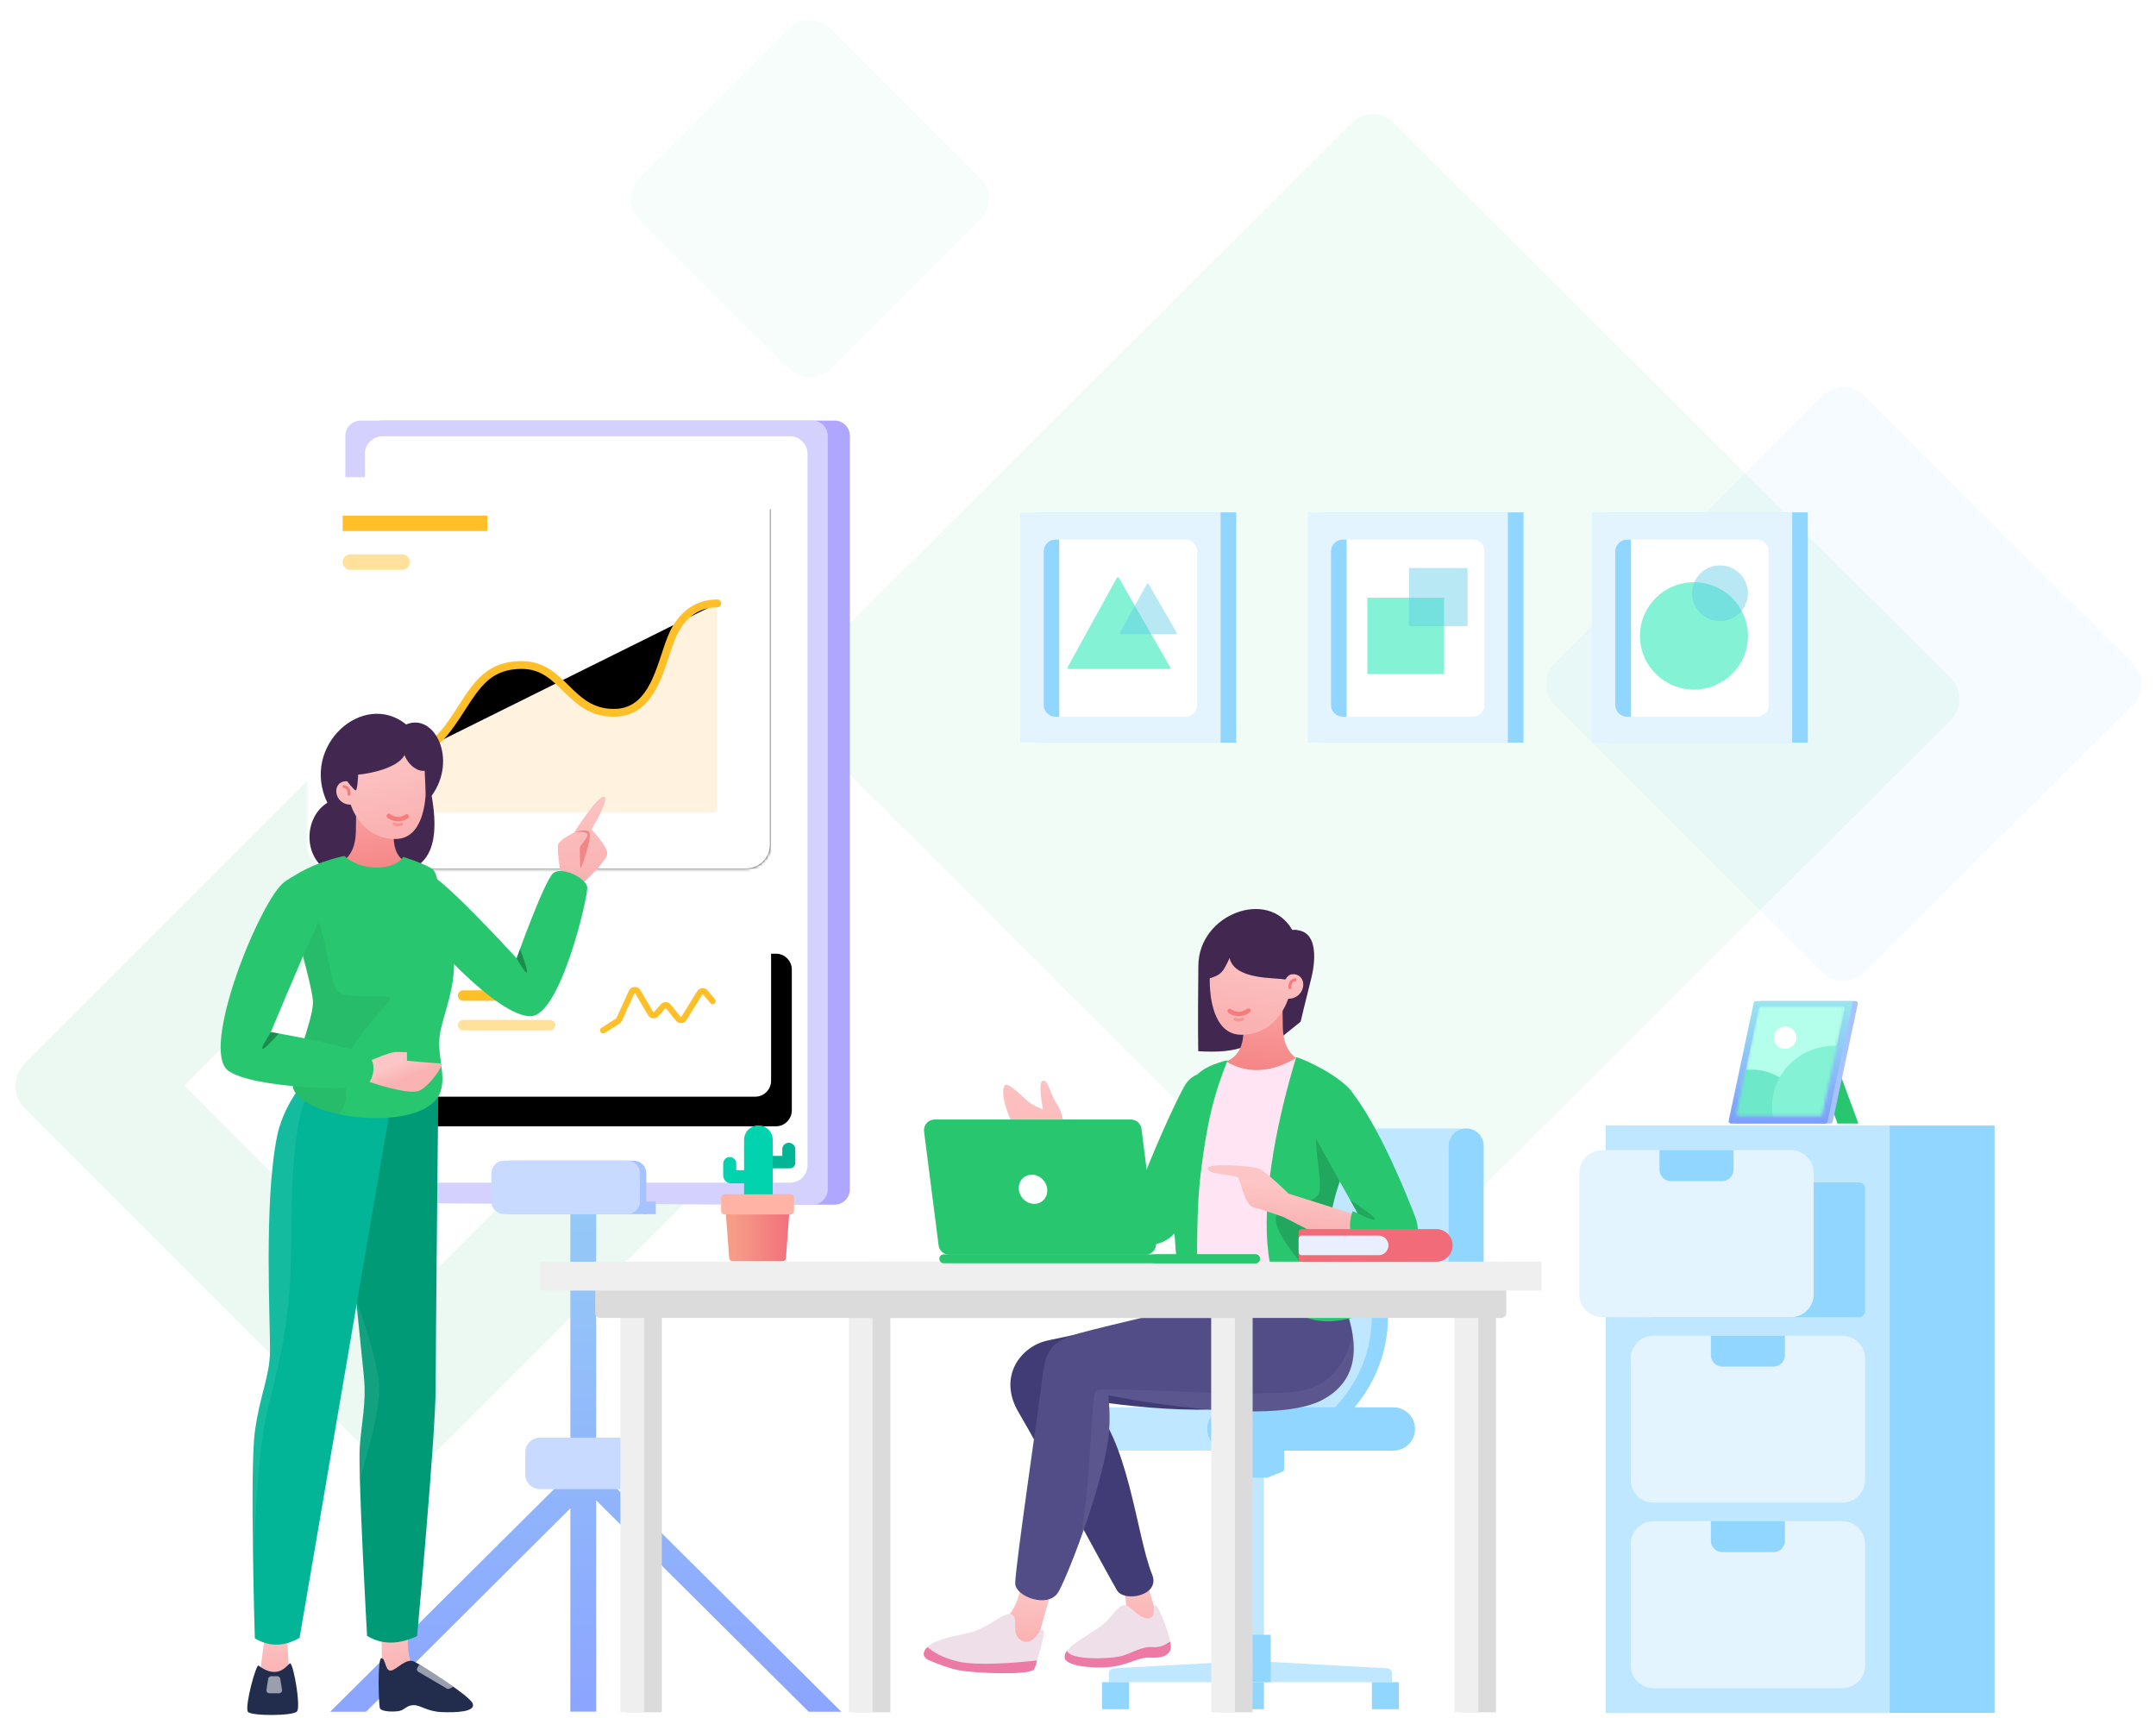 <svg width="728" height="580" viewBox="0 0 728 580" fill="none" xmlns="http://www.w3.org/2000/svg">
<path opacity="0.15" fill-rule="evenodd" clip-rule="evenodd" d="M524.946 223.92L615.438 133.65C619.341 129.756 625.66 129.756 629.563 133.65L720.055 223.92C723.965 227.821 723.973 234.152 720.073 238.062C720.067 238.068 720.061 238.074 720.055 238.08L629.563 328.35C625.66 332.244 619.341 332.244 615.438 328.35L524.946 238.08C521.036 234.179 521.028 227.848 524.929 223.938C524.934 223.932 524.94 223.926 524.946 223.92Z" fill="#BFE7FF"/>
<g opacity="0.038" filter="url(#filter0_f_538_215)">
<path fill-rule="evenodd" clip-rule="evenodd" d="M215.965 59.996L266.385 9.699C270.289 5.806 276.607 5.806 280.51 9.699L330.931 59.996C334.841 63.897 334.849 70.228 330.948 74.138C330.943 74.144 330.937 74.15 330.931 74.156L280.51 124.453C276.607 128.347 270.289 128.347 266.385 124.453L215.965 74.156C212.054 70.255 212.047 63.924 215.947 60.014C215.953 60.008 215.959 60.002 215.965 59.996Z" fill="#28C76F"/>
</g>
<path opacity="0.066" fill-rule="evenodd" clip-rule="evenodd" d="M268.439 228.99L456.478 41.413C460.381 37.519 466.699 37.519 470.602 41.413L658.641 228.99C662.551 232.89 662.559 239.222 658.658 243.132C658.653 243.138 658.647 243.143 658.641 243.149L470.602 430.726C466.699 434.62 460.381 434.62 456.478 430.726L268.439 243.149C264.529 239.249 264.521 232.917 268.422 229.007C268.428 229.001 268.433 228.995 268.439 228.99Z" fill="#28C76F"/>
<path opacity="0.09" d="M128.387 238.987C132.633 234.741 139.509 234.733 143.744 238.968L263.385 358.609C267.621 362.845 267.612 369.72 263.366 373.966L143.431 493.901C139.185 498.147 132.309 498.156 128.074 493.92L8.433 374.28C4.197 370.044 4.206 363.168 8.452 358.922L128.387 238.987ZM135.999 292.728L62.193 366.535L135.818 440.16L209.624 366.353L135.999 292.728Z" fill="#28C76F"/>
<path fill-rule="evenodd" clip-rule="evenodd" d="M201.293 345L201.292 488.767L201.439 488.625L201.405 495.757L284.073 577.951H273.053L201.292 506.567L201.293 577.912H192.588L192.588 509.289L123.608 577.951H111.5L192.588 497.308L192.588 345H201.293Z" fill="url(#paint0_linear_538_215)"/>
<path fill-rule="evenodd" clip-rule="evenodd" d="M212.613 485.4H182.355C179.594 485.4 177.355 487.639 177.355 490.4V497.814C177.355 500.576 179.594 502.814 182.355 502.814H212.613C215.375 502.814 217.613 500.576 217.613 497.814V490.4C217.613 487.639 215.375 485.4 212.613 485.4Z" fill="#C8DAFF"/>
<path fill-rule="evenodd" clip-rule="evenodd" d="M129.25 142H281.801C284.655 142 286.967 144.304 286.967 147.146V401.6C286.967 404.363 284.781 406.618 282.038 406.741L281.781 406.747L129.23 406.156C126.385 406.145 124.084 403.844 124.084 401.009V147.146C124.084 144.304 126.397 142 129.25 142Z" fill="#AFA7FF"/>
<path fill-rule="evenodd" clip-rule="evenodd" d="M121.778 142H274.33C277.183 142 279.496 144.304 279.496 147.146V401.6C279.496 404.363 277.31 406.618 274.566 406.741L274.31 406.747L121.758 406.156C118.913 406.145 116.612 403.844 116.612 401.009V147.146C116.612 144.304 118.925 142 121.778 142Z" fill="#D5D1FF"/>
<path fill-rule="evenodd" clip-rule="evenodd" d="M129.142 147.316H266.756C270.02 147.316 272.666 149.952 272.666 153.204V393.436C272.666 396.687 270.02 399.323 266.756 399.323H129.142C125.877 399.323 123.231 396.687 123.231 393.436V153.204C123.231 149.952 125.877 147.316 129.142 147.316Z" fill="white"/>
<path fill-rule="evenodd" clip-rule="evenodd" d="M172.331 391.88H213.959C216.317 391.88 218.229 393.784 218.229 396.133V409.956H172.331C169.973 409.956 168.062 408.052 168.062 405.703V396.133C168.062 393.784 169.973 391.88 172.331 391.88Z" fill="#A7C3FF"/>
<path fill-rule="evenodd" clip-rule="evenodd" d="M217.161 405.703H221.431V409.956H217.161V405.703Z" fill="#A7C3FF"/>
<path fill-rule="evenodd" clip-rule="evenodd" d="M170.196 391.88H211.824C214.182 391.88 216.094 393.784 216.094 396.133V405.703C216.094 408.052 214.182 409.956 211.824 409.956H170.196C167.838 409.956 165.927 408.052 165.927 405.703V396.133C165.927 393.784 167.838 391.88 170.196 391.88Z" fill="#C8DAFF"/>
<path d="M417.425 173H349.771V250.75H417.425V173Z" fill="#91D6FF"/>
<path d="M412.153 173H344.5V250.75H412.153V173Z" fill="#E3F4FF"/>
<path fill-rule="evenodd" clip-rule="evenodd" d="M356.407 182.173H400.246C402.455 182.173 404.246 183.964 404.246 186.173V238.014C404.246 240.224 402.455 242.014 400.246 242.014H356.407C354.198 242.014 352.407 240.224 352.407 238.014V186.173C352.407 183.964 354.198 182.173 356.407 182.173Z" fill="white"/>
<path fill-rule="evenodd" clip-rule="evenodd" d="M356.407 182.173H357.679V242.014H356.407C354.198 242.014 352.407 240.224 352.407 238.014V186.173C352.407 183.964 354.198 182.173 356.407 182.173Z" fill="#91D6FF"/>
<path fill-rule="evenodd" clip-rule="evenodd" d="M395.113 225.275L377.805 195.118C377.694 194.924 377.448 194.858 377.254 194.969C377.19 195.005 377.138 195.059 377.102 195.124L360.501 225.281C360.394 225.476 360.465 225.722 360.66 225.829C360.72 225.862 360.786 225.879 360.854 225.879H394.763C394.986 225.879 395.166 225.699 395.166 225.476C395.166 225.405 395.148 225.336 395.113 225.275Z" fill="#83F2D5"/>
<path opacity="0.447" fill-rule="evenodd" clip-rule="evenodd" d="M397.29 213.53L387.905 197.28C387.794 197.087 387.547 197.021 387.354 197.132C387.291 197.169 387.239 197.222 387.203 197.286L378.202 213.536C378.094 213.731 378.164 213.976 378.359 214.084C378.419 214.117 378.486 214.135 378.555 214.135H396.941C397.163 214.135 397.344 213.954 397.344 213.731C397.344 213.661 397.325 213.591 397.29 213.53Z" fill="#63CBE8"/>
<path d="M514.425 173H446.771V250.75H514.425V173Z" fill="#91D6FF"/>
<path d="M509.153 173H441.5V250.75H509.153V173Z" fill="#E3F4FF"/>
<path fill-rule="evenodd" clip-rule="evenodd" d="M453.407 182.173H497.246C499.455 182.173 501.246 183.964 501.246 186.173V238.014C501.246 240.224 499.455 242.014 497.246 242.014H453.407C451.198 242.014 449.407 240.224 449.407 238.014V186.173C449.407 183.964 451.198 182.173 453.407 182.173Z" fill="white"/>
<path d="M487.627 201.829H461.708V227.6H487.627V201.829Z" fill="#83F2D5"/>
<path opacity="0.447" d="M495.534 191.782H475.766V211.438H495.534V191.782Z" fill="#63CBE8"/>
<path fill-rule="evenodd" clip-rule="evenodd" d="M453.407 182.173H454.679V242.014H453.407C451.198 242.014 449.407 240.224 449.407 238.014V186.173C449.407 183.964 451.198 182.173 453.407 182.173Z" fill="#91D6FF"/>
<path d="M610.425 173H542.771V250.75H610.425V173Z" fill="#91D6FF"/>
<path d="M605.153 173H537.5V250.75H605.153V173Z" fill="#E3F4FF"/>
<path fill-rule="evenodd" clip-rule="evenodd" d="M549.407 182.173H593.246C595.455 182.173 597.246 183.964 597.246 186.173V238.014C597.246 240.224 595.455 242.014 593.246 242.014H549.407C547.198 242.014 545.407 240.224 545.407 238.014V186.173C545.407 183.964 547.198 182.173 549.407 182.173Z" fill="white"/>
<path d="M571.985 232.841C582.054 232.841 590.216 224.725 590.216 214.714C590.216 204.703 582.054 196.587 571.985 196.587C561.916 196.587 553.754 204.703 553.754 214.714C553.754 224.725 561.916 232.841 571.985 232.841Z" fill="#83F2D5"/>
<path opacity="0.447" d="M580.772 209.692C585.989 209.692 590.217 205.487 590.217 200.3C590.217 195.114 585.989 190.909 580.772 190.909C575.556 190.909 571.327 195.114 571.327 200.3C571.327 205.487 575.556 209.692 580.772 209.692Z" fill="#63CBE8"/>
<path fill-rule="evenodd" clip-rule="evenodd" d="M549.407 182.173H550.679V242.014H549.407C547.198 242.014 545.407 240.224 545.407 238.014V186.173C545.407 183.964 547.198 182.173 549.407 182.173Z" fill="#91D6FF"/>
<g filter="url(#filter1_dd_538_215)">
<path d="M108.889 312H254.981C257.957 312 260.369 314.413 260.369 317.389V364.9C260.369 367.876 257.957 370.289 254.981 370.289H108.889C105.913 370.289 103.5 367.876 103.5 364.9V317.389C103.5 314.413 105.913 312 108.889 312Z" fill="black"/>
</g>
<path d="M108.889 312H254.981C257.957 312 260.369 314.413 260.369 317.389V364.9C260.369 367.876 257.957 370.289 254.981 370.289H108.889C105.913 370.289 103.5 367.876 103.5 364.9V317.389C103.5 314.413 105.913 312 108.889 312Z" fill="white"/>
<path opacity="0.465" d="M156.381 344.383H185.749C186.725 344.383 187.516 345.174 187.516 346.149C187.516 347.125 186.725 347.915 185.749 347.915H156.381C155.405 347.915 154.614 347.125 154.614 346.149C154.614 345.174 155.405 344.383 156.381 344.383Z" fill="#FFBF29"/>
<path d="M156.381 334.373H173.999C174.974 334.373 175.765 335.164 175.765 336.139C175.765 337.115 174.974 337.906 173.999 337.906H156.381C155.405 337.906 154.614 337.115 154.614 336.139C154.614 335.164 155.405 334.373 156.381 334.373Z" fill="#FFBF29"/>
<path d="M212.343 334.534C212.847 333.425 214.154 332.935 215.261 333.441C215.627 333.608 215.94 333.872 216.166 334.203L216.247 334.331L220.567 341.694C220.609 341.764 220.699 341.788 220.769 341.746L220.787 341.733L220.804 341.717L223.103 339.112C223.909 338.199 225.302 338.113 226.213 338.921C226.273 338.974 226.33 339.031 226.384 339.09L226.462 339.181L229.834 343.33C229.885 343.393 229.977 343.403 230.04 343.352L230.058 343.335L230.072 343.315L235.398 334.69C236.038 333.654 237.396 333.333 238.431 333.975C238.591 334.074 238.738 334.194 238.867 334.33L238.961 334.436L241.442 337.408C241.807 337.844 241.749 338.494 241.313 338.859C240.902 339.204 240.301 339.171 239.928 338.799L239.865 338.73L237.384 335.758C237.374 335.746 237.362 335.735 237.349 335.727C237.291 335.691 237.219 335.7 237.172 335.744L237.147 335.775L231.821 344.399C231.692 344.608 231.529 344.794 231.339 344.949C230.428 345.693 229.102 345.586 228.321 344.726L228.239 344.632L224.867 340.482C224.862 340.476 224.857 340.47 224.851 340.465C224.8 340.42 224.727 340.416 224.673 340.452L224.643 340.478L222.344 343.082C222.191 343.256 222.011 343.405 221.811 343.523C220.797 344.12 219.501 343.812 218.859 342.842L218.795 342.739L214.474 335.375C214.459 335.349 214.436 335.328 214.408 335.316C214.347 335.288 214.276 335.306 214.235 335.355L214.214 335.389L210.004 344.646C209.847 344.991 209.605 345.289 209.301 345.513L209.184 345.593L204.192 348.782C203.714 349.088 203.078 348.947 202.773 348.467C202.484 348.014 202.594 347.42 203.01 347.098L203.087 347.044L208.078 343.855C208.094 343.845 208.108 343.832 208.119 343.816L208.133 343.792L212.343 334.534Z" fill="#FFBF29"/>
<path d="M132.582 353.803C139.234 353.803 144.627 348.399 144.627 341.733C144.627 335.067 139.234 329.663 132.582 329.663C125.93 329.663 120.538 335.067 120.538 341.733C120.538 348.399 125.93 353.803 132.582 353.803Z" fill="#FFBF29"/>
<mask id="mask0_538_215" style="mask-type:alpha" maskUnits="userSpaceOnUse" x="103" y="161" width="157" height="133">
<path d="M111.5 161H251.977C256.395 161 259.977 164.582 259.977 169V285.215C259.977 289.633 256.395 293.215 251.977 293.215H111.5C107.082 293.215 103.5 289.633 103.5 285.215V169C103.5 164.582 107.082 161 111.5 161Z" fill="white"/>
</mask>
<g mask="url(#mask0_538_215)">
<g filter="url(#filter2_dd_538_215)">
<path d="M111.5 161H251.977C256.395 161 259.977 164.582 259.977 169V285.215C259.977 289.633 256.395 293.215 251.977 293.215H111.5C107.082 293.215 103.5 289.633 103.5 285.215V169C103.5 164.582 107.082 161 111.5 161Z" fill="black"/>
</g>
<path d="M111.5 161H251.977C256.395 161 259.977 164.582 259.977 169V285.215C259.977 289.633 256.395 293.215 251.977 293.215H111.5C107.082 293.215 103.5 289.633 103.5 285.215V169C103.5 164.582 107.082 161 111.5 161Z" fill="white"/>
<path opacity="0.415" fill-rule="evenodd" clip-rule="evenodd" d="M124.434 261.043C136.807 257.505 145.722 252.125 151.178 244.904C159.362 234.073 162.121 223.574 176.197 223.574C190.273 223.574 192.077 239.654 207.293 239.654C222.509 239.654 223.341 219.147 228.399 211.005C231.77 205.576 236.365 202.862 242.184 202.862V272.617C242.184 273.589 241.396 274.377 240.424 274.377H126.194C125.222 274.377 124.434 273.589 124.434 272.617V261.043Z" fill="#FFE3B5"/>
<g filter="url(#filter3_f_538_215)">
<path d="M124.434 262.167C136.807 258.614 145.722 253.211 151.178 245.959C159.362 235.08 162.121 224.535 176.197 224.535C190.273 224.535 192.077 240.685 207.293 240.685C222.509 240.685 223.341 220.09 228.399 211.912C231.77 206.46 236.365 203.734 242.184 203.734" fill="black"/>
</g>
<path d="M124.434 262.167C136.807 258.614 145.722 253.211 151.178 245.959C159.362 235.08 162.121 224.535 176.197 224.535C190.273 224.535 192.077 240.685 207.293 240.685C222.509 240.685 223.341 220.09 228.399 211.912C231.77 206.46 236.365 203.734 242.184 203.734" stroke="#FFBF29" stroke-width="2.64" stroke-linecap="round"/>
<path d="M164.555 174.082H115.711V179.315H164.555V174.082Z" fill="#FFBF29"/>
<path opacity="0.465" d="M118.327 187.164H135.772C137.217 187.164 138.389 188.335 138.389 189.78C138.389 191.225 137.217 192.397 135.772 192.397H118.327C116.882 192.397 115.711 191.225 115.711 189.78C115.711 188.335 116.882 187.164 118.327 187.164Z" fill="#FFBF29"/>
<path fill-rule="evenodd" clip-rule="evenodd" d="M229.536 180.187C231.222 180.187 232.589 178.82 232.589 177.134C232.589 175.449 231.222 174.082 229.536 174.082C227.85 174.082 226.483 175.449 226.483 177.134C226.483 178.82 227.85 180.187 229.536 180.187Z" fill="white"/>
<path fill-rule="evenodd" clip-rule="evenodd" d="M238.258 180.187C239.944 180.187 241.311 178.82 241.311 177.134C241.311 175.449 239.944 174.082 238.258 174.082C236.572 174.082 235.205 175.449 235.205 177.134C235.205 178.82 236.572 180.187 238.258 180.187Z" fill="white"/>
<path fill-rule="evenodd" clip-rule="evenodd" d="M246.981 180.187C248.667 180.187 250.033 178.82 250.033 177.134C250.033 175.449 248.667 174.082 246.981 174.082C245.295 174.082 243.928 175.449 243.928 177.134C243.928 178.82 245.295 180.187 246.981 180.187Z" fill="white"/>
</g>
<path fill-rule="evenodd" clip-rule="evenodd" d="M468.48 563.307L428.454 561.108H416.18L375.993 563.307C375.102 563.356 374.404 564.092 374.404 564.985V567.965H470.067V564.984C470.067 564.092 469.37 563.356 468.48 563.307Z" fill="#BFE7FF"/>
<path fill-rule="evenodd" clip-rule="evenodd" d="M426.792 492.996H417.681V561.565H426.792V492.996Z" fill="#BFE7FF"/>
<path d="M415.403 551.966H429.069V567.965H415.403V551.966Z" fill="#91D6FF"/>
<path fill-rule="evenodd" clip-rule="evenodd" d="M432.785 487.968H411.688C411.224 487.968 410.848 488.344 410.848 488.808V496.085C410.848 496.428 411.057 496.737 411.375 496.865L416.392 498.878C416.491 498.918 416.597 498.939 416.705 498.939H427.768C427.876 498.939 427.982 498.918 428.081 498.878L433.098 496.865C433.416 496.737 433.625 496.428 433.625 496.085V488.808C433.625 488.344 433.249 487.968 432.785 487.968Z" fill="#91D6FF"/>
<path d="M463.235 567.965H472.346V577.107H463.235V567.965Z" fill="#91D6FF"/>
<path d="M372.127 567.965H381.237V577.107H372.127V567.965Z" fill="#91D6FF"/>
<path d="M417.681 567.965H426.792V577.107H417.681V567.965Z" fill="#91D6FF"/>
<path fill-rule="evenodd" clip-rule="evenodd" d="M425.855 475.168H368.508C364.468 475.168 361.194 478.443 361.194 482.482C361.194 486.521 364.468 489.796 368.508 489.796H425.855C429.894 489.796 433.169 486.521 433.169 482.482C433.169 478.443 429.894 475.168 425.855 475.168Z" fill="#BFE7FF"/>
<path fill-rule="evenodd" clip-rule="evenodd" d="M468.701 407.514H455.946C455.946 419.704 455.946 431.894 455.946 444.084C455.946 456.274 449.113 468.464 435.447 480.654H452.302C463.235 470.273 468.701 458.083 468.701 444.084C468.701 431.894 468.701 419.704 468.701 407.514Z" fill="#91D6FF"/>
<path fill-rule="evenodd" clip-rule="evenodd" d="M463.234 407.514H450.479C450.479 419.704 450.479 431.894 450.479 444.084C450.479 456.274 443.646 468.464 429.98 480.654H445.013C457.161 470.558 463.234 458.368 463.234 444.084C463.234 431.894 463.234 419.704 463.234 407.514Z" fill="#BFE7FF"/>
<path fill-rule="evenodd" clip-rule="evenodd" d="M492.189 381H426.505C421.866 381 418.105 384.761 418.105 389.4V426.415C418.105 431.054 421.866 434.815 426.505 434.815H492.189C496.828 434.815 500.589 431.054 500.589 426.415V389.4C500.589 384.761 496.828 381 492.189 381Z" fill="#BFE7FF"/>
<path fill-rule="evenodd" clip-rule="evenodd" d="M495.076 381C491.814 381 489.169 383.645 489.169 386.907V428.909C489.169 432.171 491.814 434.815 495.076 434.815C498.338 434.815 500.982 432.171 500.982 428.909V386.907C500.982 383.645 498.338 381 495.076 381Z" fill="#91D6FF"/>
<path fill-rule="evenodd" clip-rule="evenodd" d="M470.497 475.168H414.973C410.933 475.168 407.659 478.443 407.659 482.482C407.659 486.521 410.933 489.796 414.973 489.796H470.497C474.537 489.796 477.812 486.521 477.812 482.482C477.812 478.443 474.537 475.168 470.497 475.168Z" fill="#91D6FF"/>
<path fill-rule="evenodd" clip-rule="evenodd" d="M377.61 532.415C377.61 532.415 382.856 543.01 378.555 546.349C374.248 549.688 362.872 555.946 362.872 555.946L393.012 554.052L386.312 530.944L377.61 532.415Z" fill="url(#paint1_linear_538_215)"/>
<path fill-rule="evenodd" clip-rule="evenodd" d="M390.026 542.002C389.077 542.455 390.637 546.712 387.3 546.412C383.964 546.114 381.869 541.714 379.409 542C376.948 542.285 375.386 546.716 370.701 549.802C366.018 552.89 359.073 556.571 359.538 559.675C360.003 562.778 370.932 563.609 376.469 562.582C382.006 561.555 384.59 559.33 388.182 559.507C391.774 559.684 394.032 559.245 395.158 556.938C396.283 554.631 391.12 541.479 390.026 542.002Z" fill="#EEDFE8"/>
<path fill-rule="evenodd" clip-rule="evenodd" d="M389.759 556.167L389.452 556.15C385 555.774 381.946 558.574 377.709 559.363C373.471 560.153 362.296 560.426 360.511 557.776C360.426 557.65 360.348 557.521 360.275 557.391C359.675 558.129 359.393 558.917 359.538 559.836C360.003 562.789 370.933 563.58 376.47 562.603C382.007 561.626 384.592 559.508 388.184 559.676L388.823 559.7C392.046 559.788 394.102 559.294 395.161 557.232C395.418 556.729 395.36 555.649 395.102 554.283C393.599 555.311 391.703 556.226 389.759 556.167Z" fill="#EC7AA5"/>
<path fill-rule="evenodd" clip-rule="evenodd" d="M423.012 439.031C413.888 439.439 363.102 450.671 353.876 452.58C344.649 454.488 336.848 464.814 343.884 476.771C351.786 490.194 372.176 528.313 377.127 536.906C379.577 541.16 391.938 538.775 389.034 531.636C383.622 518.328 381.108 484.898 367.308 472.709C367.308 472.709 413.718 480.786 433.765 471.534C448.334 464.808 445.038 438.046 423.012 439.031Z" fill="#413C75"/>
<path fill-rule="evenodd" clip-rule="evenodd" d="M359.359 382.074C359.359 382.074 359.463 376.649 356.865 372.769C354.268 368.889 354.165 364.768 352.2 364.903C350.234 365.038 352.18 374.617 352.18 374.617C352.18 374.617 349.687 373.665 347.895 372.459C346.104 371.254 340.671 365.313 339.401 366.366C337.249 368.16 340.716 378.278 342.604 380.301C344.499 382.325 353.848 387.979 353.848 387.979L381.383 415.719L385.5 400.993L359.359 382.074Z" fill="url(#paint2_linear_538_215)"/>
<path fill-rule="evenodd" clip-rule="evenodd" d="M414.434 379.625C410.189 389.47 402.417 407.555 399.213 412.951C395.198 419.708 388.866 422.685 381.453 417.671C380.419 416.972 378.417 415.399 375.448 412.953C376.107 406.531 378.506 401.164 382.642 396.848C384.515 398.397 385.451 399.172 385.451 399.172C385.451 399.172 393.417 378.752 399.825 366.923C405.374 356.689 420.895 364.658 414.434 379.625Z" fill="#28C76F"/>
<path fill-rule="evenodd" clip-rule="evenodd" d="M385.368 399.182C383.942 404.02 383.062 406.298 382.729 406.018C382.395 405.738 382.522 402.827 383.111 397.285L385.368 399.182Z" fill="black" fill-opacity="0.16"/>
<path fill-rule="evenodd" clip-rule="evenodd" d="M432.778 341.411V350.122L439.175 344.972C439.175 344.972 441.142 336.626 442.741 330.427C443.744 326.539 446.187 313.383 436.351 314C428.293 299.796 404.827 308.587 404.64 325.94C404.416 346.811 404.599 354.937 404.599 354.937C417.869 355.698 425.337 353.78 432.778 341.411Z" fill="#422851"/>
<path fill-rule="evenodd" clip-rule="evenodd" d="M439.313 357.997C439.313 357.997 433.363 356.6 433.156 346.849C432.95 337.098 433.095 333.77 433.095 333.77L419.987 333.533C419.987 333.533 419.844 344.4 419.842 348.331C419.836 357.888 412.808 358.672 412.808 358.672C412.808 358.672 414.009 366.557 425.887 367.225C435.16 367.747 439.313 357.997 439.313 357.997Z" fill="url(#paint3_linear_538_215)"/>
<path fill-rule="evenodd" clip-rule="evenodd" d="M436.15 328.901C441.998 328.675 441.044 337.235 434.97 337.224C434.97 337.224 431.442 349.384 419.192 349.384C409.244 349.384 408.597 335.211 408.507 332.384C408.41 329.369 408.398 319.465 408.398 319.465L436.378 319.452L436.15 328.901Z" fill="url(#paint4_linear_538_215)"/>
<path fill-rule="evenodd" clip-rule="evenodd" d="M436.603 328.845C434.18 329.245 434.474 330.849 433.815 330.709C430.469 329.997 416.925 330.936 415.181 323.488C413.011 328.141 412.48 329.285 407.702 330.534V316.899L437.924 314C437.924 314 437.455 328.704 436.603 328.845Z" fill="#422851"/>
<path d="M421.554 341.215C421.554 341.215 418.636 343.685 415.257 341.372" stroke="#F77B7B" stroke-width="1.5" stroke-linecap="round"/>
<path d="M419.628 344.075C418.72 344.494 417.846 344.525 417.066 344.107" stroke="#F49494" stroke-linecap="round"/>
<path d="M435.554 333.505C435.494 332.132 435.913 331.041 437.313 330.822" stroke="#F77B7B" stroke-linecap="round"/>
<path fill-rule="evenodd" clip-rule="evenodd" d="M437.984 356.999C430.516 361.573 421.882 363.25 413.845 358.283C400.73 384.144 397.461 415.001 400.616 449.105C419.741 456.677 435.815 455.188 449.5 446.534L437.984 356.999Z" fill="#FFE4F4"/>
<path fill-rule="evenodd" clip-rule="evenodd" d="M344.916 532.84C344.916 532.84 345.074 545.31 334.798 549.973C324.529 554.635 317.212 554.354 318.144 557.959C319.075 561.563 345.805 561.417 348.301 558.598C350.429 556.201 355.055 533.871 356.329 535.579L344.916 532.84Z" fill="url(#paint5_linear_538_215)"/>
<path fill-rule="evenodd" clip-rule="evenodd" d="M352.379 550.451C350.804 549.317 349.48 555.852 345.203 554.035C340.925 552.218 344.298 546.212 341.606 545.104C338.914 543.997 333.716 549.952 326.812 551.4C319.908 552.846 314.303 554.113 312.71 556.8C311.338 559.11 312.71 559.848 312.71 559.848C312.71 559.848 319.356 563.167 323.486 563.898C329.486 564.959 346.825 565.666 348.725 563.731C349.892 562.544 353.167 551.018 352.379 550.451Z" fill="#EEDFE8"/>
<path fill-rule="evenodd" clip-rule="evenodd" d="M312.335 557.073C311.033 559.195 313.087 560.299 313.333 560.422L314.324 560.844C316.204 561.625 320.446 563.302 323.581 563.901C329.329 565 347.128 565.651 349.043 563.761C349.379 563.43 349.795 562.217 350.197 560.641L348.976 560.774C343.098 561.396 329.977 562.523 323.502 560.998C317.754 559.644 314.608 557.416 313.173 556.116C312.824 556.415 312.542 556.733 312.335 557.073Z" fill="#EC7AA5"/>
<path fill-rule="evenodd" clip-rule="evenodd" d="M451.602 435.176C460.446 453.853 458.654 466.398 446.225 472.811C428.196 482.114 374.224 471.111 374.224 471.111C374.224 471.111 375.189 478.876 374.224 485.801C371.706 503.888 359.726 534.022 357.192 537.809C353.687 543.045 343.01 539.096 342.808 534.736C342.607 530.376 350.857 474.692 352.112 464.074C353.36 453.455 357.3 451.912 368.809 449.01C371.453 448.343 402.72 440.572 405.584 440.799C421.992 442.096 437.331 440.222 451.602 435.176Z" fill="#524D87"/>
<path fill-rule="evenodd" clip-rule="evenodd" d="M437.06 469.919C419.211 471.919 371.956 467.797 370.058 469.67C368.246 471.459 368.549 502.574 364.484 520.584L365.102 518.883C368.925 508.266 372.894 495.353 374.224 485.801C375.189 478.875 374.224 471.111 374.224 471.111L376.401 471.532C386.66 473.459 430.36 480.998 446.225 472.811C454.822 468.375 458.33 461.005 456.749 450.702C454.027 462.348 447.464 468.754 437.06 469.919Z" fill="white" fill-opacity="0.056"/>
<path fill-rule="evenodd" clip-rule="evenodd" d="M437.658 357.02C425.289 397.537 417.872 454.978 456.5 444.985C435.981 407.205 463.876 390.201 457.553 370.675C455.391 363.999 437.819 356.496 437.658 357.02Z" fill="#28C76F"/>
<path fill-rule="evenodd" clip-rule="evenodd" d="M451.608 373.845C437.629 375.955 449.153 400.362 444.538 404.039C439.924 407.716 431.892 408.113 431.026 410.359C429.286 414.874 437.7 426.271 456.268 444.55L456.501 444.986C438.626 412.075 457.489 394.93 458.47 378.151C456.399 374.902 454.111 373.467 451.608 373.845Z" fill="black" fill-opacity="0.16"/>
<path fill-rule="evenodd" clip-rule="evenodd" d="M414.5 357.999C409.78 369.837 407.511 379.126 405.394 396.502C404.218 406.15 403.924 420.929 404.513 440.839L398.68 441.986C395.9 411.226 394.975 393.866 395.904 389.906C398.244 379.937 399.829 374.112 402.918 364.999C404.62 359.997 414.5 357.999 414.5 357.999Z" fill="#28C76F"/>
<path fill-rule="evenodd" clip-rule="evenodd" d="M435.06 403.016C435.06 403.016 427.445 395.391 424.807 394.506C422.17 393.621 407.723 392.558 407.821 394.558C407.932 396.7 417.228 396.577 418.088 397.631C418.947 398.684 420.143 406.887 423.392 407.696C426.635 408.505 433.358 410.899 433.358 410.899L463.282 426.36L460.094 410.9L435.06 403.016Z" fill="url(#paint6_linear_538_215)"/>
<path fill-rule="evenodd" clip-rule="evenodd" d="M457.981 370.731C467.058 383.542 474.808 403.055 477.783 410.663C480.757 418.271 477.757 429.746 464.676 427.494C463.638 427.315 462.274 426.897 460.585 426.24C455.776 419.647 454.932 413.986 456.727 408.946C457.855 409.422 458.419 409.66 458.419 409.66C458.419 409.66 445.418 386.616 442.243 380.439C436.94 370.122 449.986 359.443 457.981 370.731Z" fill="#28C76F"/>
<path fill-rule="evenodd" clip-rule="evenodd" d="M458.418 409.661C462.821 411.811 464.745 412.414 464.191 411.468C463.638 410.522 460.875 408.426 455.903 405.182L458.418 409.661Z" fill="black" fill-opacity="0.16"/>
<path fill-rule="evenodd" clip-rule="evenodd" d="M288.638 430.555H300.638V578.134H288.638V430.555Z" fill="#DBDBDB"/>
<path fill-rule="evenodd" clip-rule="evenodd" d="M286.638 430.555H294.638V578.134H286.638V430.555Z" fill="#EFEFEF"/>
<path fill-rule="evenodd" clip-rule="evenodd" d="M211.475 430.555H223.475V578.134H211.475V430.555Z" fill="#DBDBDB"/>
<path fill-rule="evenodd" clip-rule="evenodd" d="M209.475 430.555H217.475V578.134H209.475V430.555Z" fill="#EFEFEF"/>
<path fill-rule="evenodd" clip-rule="evenodd" d="M493.133 430.555H505.133V578.134H493.133V430.555Z" fill="#DBDBDB"/>
<path fill-rule="evenodd" clip-rule="evenodd" d="M491.133 430.555H499.133V578.134H491.133V430.555Z" fill="#EFEFEF"/>
<path fill-rule="evenodd" clip-rule="evenodd" d="M410.97 430.555H422.97V578.134H410.97V430.555Z" fill="#DBDBDB"/>
<path fill-rule="evenodd" clip-rule="evenodd" d="M408.97 430.555H416.97V578.134H408.97V430.555Z" fill="#EFEFEF"/>
<path fill-rule="evenodd" clip-rule="evenodd" d="M293.949 426H506.952C507.88 426 508.632 426.752 508.632 427.68V443.32C508.632 444.248 507.88 445 506.952 445H293.949C293.021 445 292.269 444.248 292.269 443.32V427.68C292.269 426.752 293.021 426 293.949 426Z" fill="#DBDBDB"/>
<path fill-rule="evenodd" clip-rule="evenodd" d="M202.656 426H414.746C415.674 426 416.426 426.752 416.426 427.68V443.32C416.426 444.248 415.674 445 414.746 445H202.656C201.728 445 200.976 444.248 200.976 443.32V427.68C200.976 426.752 201.728 426 202.656 426Z" fill="#DBDBDB"/>
<path d="M520.5 426H182.5V435.761H520.5V426Z" fill="#EFEFEF"/>
<path fill-rule="evenodd" clip-rule="evenodd" d="M258.854 394.47V390.281L264.138 390.281L264.138 388.06C264.138 386.833 265.124 385.839 266.339 385.839C267.555 385.839 268.541 386.833 268.541 388.06V392.693C268.541 393.674 267.752 394.47 266.78 394.47H258.854Z" fill="#02B596"/>
<path fill-rule="evenodd" clip-rule="evenodd" d="M244.199 396.881V392.883C244.199 391.656 245.185 390.662 246.401 390.662C247.617 390.662 248.602 391.656 248.602 392.883L248.602 395.103H251.243L251.244 384.887C251.244 382.188 253.412 380 256.087 380C258.762 380 260.93 382.188 260.93 384.887V410.208H251.244L251.243 399.545L246.841 399.546C245.382 399.546 244.199 398.353 244.199 396.881Z" fill="#02D3AF"/>
<path fill-rule="evenodd" clip-rule="evenodd" d="M244.618 403.27H266.982L265.383 424.79C265.339 425.379 264.853 425.834 264.268 425.834H247.333C246.748 425.834 246.262 425.379 246.218 424.79L244.618 403.27Z" fill="url(#paint7_linear_538_215)"/>
<path fill-rule="evenodd" clip-rule="evenodd" d="M244.618 403.27H266.982C267.6 403.27 268.101 403.775 268.101 404.398V408.911C268.101 409.534 267.6 410.039 266.982 410.039H244.618C244.001 410.039 243.5 409.534 243.5 408.911V404.398C243.5 403.775 244.001 403.27 244.618 403.27Z" fill="#FFB3A4"/>
<path fill-rule="evenodd" clip-rule="evenodd" d="M318.681 423.52H423.938C424.77 423.52 425.445 424.194 425.445 425.027C425.445 425.86 424.77 426.535 423.938 426.535H318.681C317.849 426.535 317.174 425.86 317.174 425.027C317.174 424.194 317.849 423.52 318.681 423.52Z" fill="#28C76F"/>
<path fill-rule="evenodd" clip-rule="evenodd" d="M390.004 423.52H423.937C424.77 423.52 425.445 424.194 425.445 425.027C425.445 425.86 424.77 426.535 423.937 426.535H390.004C389.171 426.535 388.496 425.86 388.496 425.027C388.496 424.194 389.171 423.52 390.004 423.52Z" fill="#28C76F"/>
<path fill-rule="evenodd" clip-rule="evenodd" d="M315.59 378H381.858C383.67 378 385.199 379.346 385.429 381.144L390.344 419.593C390.596 421.565 389.202 423.369 387.229 423.621C387.078 423.64 386.926 423.65 386.773 423.65H320.505C318.693 423.65 317.164 422.303 316.934 420.506L312.019 382.056C311.767 380.084 313.161 378.281 315.133 378.029C315.285 378.01 315.437 378 315.59 378Z" fill="#28C76F"/>
<path d="M351.87 405.605C353.92 404.06 354.214 400.993 352.528 398.754C350.841 396.516 347.811 395.954 345.761 397.498C343.711 399.043 343.416 402.111 345.103 404.349C346.79 406.587 349.819 407.15 351.87 405.605Z" fill="white"/>
<path fill-rule="evenodd" clip-rule="evenodd" d="M439.5 415H485C488.038 415 490.5 417.462 490.5 420.5C490.5 423.538 488.038 426 485 426H439.5C438.948 426 438.5 425.552 438.5 425V416C438.5 415.448 438.948 415 439.5 415Z" fill="#F16B79"/>
<path d="M439.5 417.2H465.533C467.356 417.2 468.833 418.678 468.833 420.5C468.833 422.323 467.356 423.8 465.533 423.8H439.5C438.948 423.8 438.5 423.352 438.5 422.8V418.2C438.5 417.648 438.948 417.2 439.5 417.2Z" fill="#EAEFFF"/>
<path d="M542.305 380H673.5V578.348H542.305V380Z" fill="#91D6FF"/>
<path d="M542.305 380H638.099V578.348H542.305V380Z" fill="#BFE7FF"/>
<path fill-rule="evenodd" clip-rule="evenodd" d="M622.089 513.624H558.315C554.073 513.624 550.635 517.062 550.635 521.304V562.316C550.635 566.558 554.073 569.996 558.315 569.996H622.089C626.33 569.996 629.769 566.558 629.769 562.316V521.304C629.769 517.062 626.33 513.624 622.089 513.624Z" fill="#E3F4FF"/>
<path fill-rule="evenodd" clip-rule="evenodd" d="M602.696 513.624H577.707V520.223C577.707 522.344 579.426 524.063 581.547 524.063H598.856C600.977 524.063 602.696 522.344 602.696 520.223V513.624Z" fill="#91D6FF"/>
<path fill-rule="evenodd" clip-rule="evenodd" d="M627.769 399.226H558.315C554.073 399.226 550.635 402.664 550.635 406.906V437.044C550.635 441.285 554.073 444.724 558.315 444.724H627.769C628.873 444.724 629.769 443.828 629.769 442.724V401.226C629.769 400.121 628.873 399.226 627.769 399.226Z" fill="#91D6FF"/>
<path fill-rule="evenodd" clip-rule="evenodd" d="M604.734 388.352H540.961C536.719 388.352 533.281 391.79 533.281 396.032V437.044C533.281 441.286 536.719 444.724 540.961 444.724H604.734C608.976 444.724 612.414 441.286 612.414 437.044V396.032C612.414 391.79 608.976 388.352 604.734 388.352Z" fill="#E3F4FF"/>
<path fill-rule="evenodd" clip-rule="evenodd" d="M622.089 450.987H558.315C554.073 450.987 550.635 454.426 550.635 458.667V499.68C550.635 503.921 554.073 507.36 558.315 507.36H622.089C626.33 507.36 629.769 503.921 629.769 499.68V458.667C629.769 454.426 626.33 450.987 622.089 450.987Z" fill="#E3F4FF"/>
<path fill-rule="evenodd" clip-rule="evenodd" d="M602.696 450.987H577.707V457.587C577.707 459.707 579.426 461.427 581.547 461.427H598.856C600.977 461.427 602.696 459.707 602.696 457.587V450.987Z" fill="#91D6FF"/>
<path fill-rule="evenodd" clip-rule="evenodd" d="M585.343 388.352H560.353V394.951C560.353 397.072 562.072 398.791 564.193 398.791H581.503C583.624 398.791 585.343 397.072 585.343 394.951V388.352Z" fill="#91D6FF"/>
<path fill-rule="evenodd" clip-rule="evenodd" d="M612.862 358.677H619.902L627.501 379.354H620.461L612.862 358.677Z" fill="#28C76F"/>
<path fill-rule="evenodd" clip-rule="evenodd" d="M594.708 338H626.512C626.954 338 627.312 338.358 627.312 338.8C627.312 338.856 627.306 338.912 627.294 338.967L618.835 378.72C618.756 379.09 618.43 379.354 618.052 379.354H586.248C585.806 379.354 585.448 378.996 585.448 378.554C585.448 378.498 585.454 378.442 585.466 378.387L593.925 338.633C594.004 338.264 594.33 338 594.708 338Z" fill="#A7C3FF"/>
<path fill-rule="evenodd" clip-rule="evenodd" d="M592.948 338H624.752C625.194 338 625.552 338.358 625.552 338.8C625.552 338.856 625.546 338.912 625.535 338.967L617.075 378.72C616.997 379.09 616.67 379.354 616.293 379.354H584.488C584.047 379.354 583.688 378.996 583.688 378.554C583.688 378.498 583.694 378.442 583.706 378.387L592.166 338.633C592.244 338.264 592.57 338 592.948 338Z" fill="url(#paint8_linear_538_215)"/>
<mask id="mask1_538_215" style="mask-type:alpha" maskUnits="userSpaceOnUse" x="586" y="339" width="37" height="38">
<path d="M594.606 339.723H622.211C622.609 339.723 622.931 340.045 622.931 340.443C622.931 340.493 622.926 340.543 622.915 340.593L615.338 376.199C615.267 376.531 614.974 376.769 614.634 376.769H587.03C586.632 376.769 586.31 376.446 586.31 376.049C586.31 375.998 586.315 375.948 586.325 375.899L593.902 340.293C593.973 339.96 594.267 339.723 594.606 339.723Z" fill="white"/>
</mask>
<g mask="url(#mask1_538_215)">
<path d="M594.606 339.723H622.211C622.609 339.723 622.931 340.045 622.931 340.443C622.931 340.493 622.926 340.543 622.915 340.593L615.338 376.199C615.267 376.531 614.974 376.769 614.634 376.769H587.03C586.632 376.769 586.31 376.446 586.31 376.049C586.31 375.998 586.315 375.948 586.325 375.899L593.902 340.293C593.973 339.96 594.267 339.723 594.606 339.723Z" fill="#B3FFEB"/>
<path d="M602.75 354.154C604.877 354.154 606.6 352.466 606.6 350.384C606.6 348.303 604.877 346.615 602.75 346.615C600.624 346.615 598.9 348.303 598.9 350.384C598.9 352.466 600.624 354.154 602.75 354.154Z" fill="white"/>
<path d="M591.476 396.153C601.348 396.153 609.351 388.318 609.351 378.653C609.351 368.988 601.348 361.153 591.476 361.153C581.603 361.153 573.601 368.988 573.601 378.653C573.601 388.318 581.603 396.153 591.476 396.153Z" fill="#6DE9C9"/>
<path d="M619.526 394C631.22 394 640.701 384.839 640.701 373.539C640.701 362.238 631.22 353.077 619.526 353.077C607.831 353.077 598.351 362.238 598.351 373.539C598.351 384.839 607.831 394 619.526 394Z" fill="#83F2D5"/>
</g>
<path fill-rule="evenodd" clip-rule="evenodd" d="M114.116 295.293C102.393 292.58 101.621 276.588 110.534 271.041C101.342 251.892 122.598 232.879 137.159 244.605C146.704 240.544 154.637 256.389 145.755 268.695C149.479 289.826 141.899 295.287 128.236 295.519L114.116 295.293Z" fill="#422851"/>
<path fill-rule="evenodd" clip-rule="evenodd" d="M114.262 291.473C114.262 291.473 119.965 290.143 120.162 280.856C120.36 271.57 120.221 268.4 120.221 268.4L132.783 268.175C132.783 268.175 132.92 278.524 132.922 282.268C132.927 292.322 139.977 291.473 139.977 291.473C139.977 291.473 138.512 299.626 127.129 300.262C118.242 300.759 114.262 291.473 114.262 291.473Z" fill="url(#paint9_linear_538_215)"/>
<path fill-rule="evenodd" clip-rule="evenodd" d="M117.294 263.763C111.69 263.548 112.604 271.7 118.425 271.689C118.425 271.689 121.807 283.27 133.545 283.27C143.079 283.27 143.699 269.772 143.785 267.079C143.878 264.208 143.89 254.776 143.89 254.776L117.076 254.764L117.294 263.763Z" fill="url(#paint10_linear_538_215)"/>
<path d="M131.282 275.49C131.282 275.49 134.078 277.843 137.316 275.64" stroke="#F77B7B" stroke-width="1.5" stroke-linecap="round"/>
<path d="M133.127 278.215C133.997 278.614 134.834 278.643 135.582 278.245" stroke="#F49494" stroke-linecap="round"/>
<path d="M117.865 268.148C117.922 266.84 117.521 265.801 116.179 265.593" stroke="#F77B7B" stroke-linecap="round"/>
<path fill-rule="evenodd" clip-rule="evenodd" d="M116.407 262.756C116.407 262.756 119.478 266.852 120.1 266.874C120.722 266.895 120.94 261.547 120.94 261.547C124.708 261.261 134.244 259.374 136.581 254.978C138.216 258.856 141.341 260.579 143.394 260.249L143.783 268.489L144.741 251.922H115.655L116.407 262.756Z" fill="#422851"/>
<path fill-rule="evenodd" clip-rule="evenodd" d="M189.552 296.329C189.552 296.329 187.878 286.988 188.48 285.097C188.994 283.462 193.852 281.104 193.852 281.104C193.852 281.104 202.303 267.736 204.152 269.097C205.656 270.201 199.751 280.057 199.751 280.057C199.751 280.057 205.136 285.714 205.061 288.243C204.986 290.772 196.272 298.689 196.272 298.689L189.552 296.329Z" fill="url(#paint11_linear_538_215)"/>
<path fill-rule="evenodd" clip-rule="evenodd" d="M194.034 280.97C194.034 280.97 197.777 280.46 198.372 281.627C198.88 282.62 195.771 285.439 195.771 286.231C195.771 287.024 195.815 293.021 196.065 293.076C196.315 293.13 199.814 283.289 199.068 281.207C198.454 279.498 194.034 280.97 194.034 280.97Z" fill="#F28585"/>
<path fill-rule="evenodd" clip-rule="evenodd" d="M145.05 295.224C139.433 292.889 132.632 299.592 136.775 305.991C143.395 316.223 167.833 343.088 179.097 343.128C189.215 343.163 198.51 302.919 198.297 299.711C198.084 296.503 189.871 292.49 186.888 294.756C183.897 297.021 174.438 323.569 174.438 323.569C174.438 323.569 150.755 297.598 145.05 295.224Z" fill="#28C76F"/>
<path fill-rule="evenodd" clip-rule="evenodd" d="M174.438 323.569C176.569 327.237 177.733 328.797 177.929 328.249C178.126 327.7 177.348 325.062 175.597 320.333L174.438 323.569Z" fill="black" fill-opacity="0.303"/>
<path fill-rule="evenodd" clip-rule="evenodd" d="M137.846 551.709C137.846 551.709 136.726 560.915 140.903 564.431C145.079 567.946 128.967 566.677 128.967 566.677L128.85 551.562L137.846 551.709Z" fill="url(#paint12_linear_538_215)"/>
<path fill-rule="evenodd" clip-rule="evenodd" d="M128.814 559.867C130.249 559.945 130.02 564.26 131.945 564.079C133.869 563.899 137.123 559.597 139.913 561.044C142.809 562.549 158.681 572.601 159.615 575.185C160.661 578.065 153.892 578.28 149.053 578.07C144.208 577.86 141.975 575.679 139.623 575.733C137.266 575.788 136.709 577.257 134.946 577.662C133.158 578.073 128.684 578.011 128.269 576.724C127.836 575.387 127.385 559.79 128.814 559.867Z" fill="#222D4E"/>
<path fill-rule="evenodd" clip-rule="evenodd" d="M112.5 364C112.5 364 122.13 456.719 122.916 465.191C123.702 473.663 122.13 479.797 121.486 488.548C120.841 497.298 123.943 552.332 123.943 552.332C128.503 555.086 133.93 555.627 140.829 552.415C140.829 552.415 147.165 483.856 147.103 468.241C147.066 458.926 148.031 365.046 148.031 365.046L112.5 364Z" fill="#009B76"/>
<path fill-rule="evenodd" clip-rule="evenodd" d="M127.888 465.952C128.679 471.817 126.554 482.927 121.513 499.283L121.45 496.593C121.378 493.038 121.375 490.265 121.473 488.726L121.485 488.547C122.108 480.089 123.598 474.075 122.987 466.03L122.854 464.544C122.524 461.115 121.498 451.058 120.212 438.553L120.918 440.596C124.823 452.002 127.146 460.454 127.888 465.952Z" fill="white" fill-opacity="0.077"/>
<path fill-rule="evenodd" clip-rule="evenodd" d="M141.594 562.068L140.947 563.056C140.644 563.518 140.773 564.138 141.235 564.441C141.248 564.449 141.261 564.457 141.275 564.465L150.841 570.116C151.134 570.289 151.496 570.301 151.8 570.147L153.077 569.503C149.357 566.797 145.63 564.376 141.594 562.068Z" fill="white" fill-opacity="0.541"/>
<path fill-rule="evenodd" clip-rule="evenodd" d="M96.959 553.204L97.768 567.234L87.4 567.509L89.349 553.204H96.959Z" fill="url(#paint13_linear_538_215)"/>
<path fill-rule="evenodd" clip-rule="evenodd" d="M87.303 562.368C94.651 567.908 97.47 560.976 98.096 561.663C99.288 562.97 101.544 575.991 100.316 577.816C99.233 579.432 84.5 579.459 83.686 577.937C82.615 575.921 86.486 561.751 87.303 562.368Z" fill="#222D4E"/>
<path fill-rule="evenodd" clip-rule="evenodd" d="M91.564 565.967H93.639C94.129 565.967 94.546 566.322 94.626 566.805L95.242 570.568C95.331 571.113 94.961 571.628 94.416 571.717C94.363 571.726 94.309 571.73 94.255 571.73H90.948C90.396 571.73 89.948 571.282 89.948 570.73C89.948 570.676 89.953 570.622 89.961 570.568L90.577 566.805C90.656 566.322 91.074 565.967 91.564 565.967Z" fill="white" fill-opacity="0.541"/>
<path fill-rule="evenodd" clip-rule="evenodd" d="M106.591 361C106.591 361 96.266 370.305 93.556 383.673C89.037 405.957 91.311 447.115 91.177 456.14C91.049 465.165 87.804 470.611 86.064 483.372C84.323 496.132 86.045 553.162 86.045 553.162C90.66 555.947 95.665 556.146 101.167 552.995L133.485 363.977L106.591 361Z" fill="#02B596"/>
<path fill-rule="evenodd" clip-rule="evenodd" d="M99.713 369.305L103.746 369.86C100.203 376.638 98.412 392.097 98.376 416.235L98.375 417C98.375 453.496 91.787 466.353 89.136 482.064L89.057 482.541C87.469 492.284 86.28 507.897 85.489 529.38L85.409 524.054C85.189 507.824 85.184 489.821 86.064 483.372C87.804 470.611 91.049 465.165 91.177 456.14L91.183 455.243C91.181 444.663 89.172 405.289 93.556 383.673C94.7 378.027 97.203 373.106 99.713 369.305Z" fill="white" fill-opacity="0.077"/>
<path fill-rule="evenodd" clip-rule="evenodd" d="M95.5 298.703C95.5 298.703 105.388 331.837 105.681 338.109C105.973 344.381 97.593 362.816 99.02 367.475C102.31 378.243 144.309 382.879 148.814 368.395C150.739 362.209 147.038 355.576 148.833 347.617C150.621 339.657 155.875 327.828 151.799 316.708C147.722 305.587 148.814 295.299 145.898 293.354C142.982 291.409 136.166 289.344 136.166 289.344C132.852 294.226 121.662 294.155 116.322 289C116.322 289 103.058 291.575 95.5 298.703Z" fill="#28C76F"/>
<path fill-rule="evenodd" clip-rule="evenodd" d="M104.36 304.07C110.951 314.537 110.931 332.762 114.471 335.149C118.011 337.536 131.788 335.194 131.788 337.084C131.788 338.974 112.749 356.297 115.874 364.578C117.511 368.914 117.067 372.794 114.543 376.216L113.719 376.036C106.217 374.339 100.186 371.293 99.02 367.476C97.593 362.816 105.973 344.381 105.68 338.109C105.432 332.802 98.315 308.264 96.131 300.838C98.061 297.345 100.804 298.422 104.36 304.07Z" fill="black" fill-opacity="0.056"/>
<path fill-rule="evenodd" clip-rule="evenodd" d="M125.217 358.039C125.217 358.039 131.651 355.187 133.733 355.195C135.816 355.203 137.409 355.271 137.409 355.271L137.415 358.155C137.415 358.155 147.987 359.116 149.102 359.078C150.224 359.041 145.024 366.862 141.523 368.279C137.655 369.843 124.511 365.204 124.511 365.204L125.217 358.039Z" fill="url(#paint14_linear_538_215)"/>
<path fill-rule="evenodd" clip-rule="evenodd" d="M96.064 297.761C87.958 303.675 67.265 354.417 77.094 361.534C85.473 367.602 121.071 368.394 123.705 366.458C125.899 364.841 127.132 359.922 125.068 357.235C122.329 353.652 91.441 348.477 91.441 348.477C91.441 348.477 102.547 321.908 104.865 317.251C112.816 301.266 107.548 289.386 96.064 297.761Z" fill="#28C76F"/>
<path fill-rule="evenodd" clip-rule="evenodd" d="M91.484 348.445C89.128 352.137 88.192 354.029 88.677 354.121C89.162 354.213 90.986 352.489 94.149 348.95L91.484 348.445Z" fill="black" fill-opacity="0.303"/>
<defs>
<filter id="filter0_f_538_215" x="207.027" y="0.779" width="132.841" height="132.594" filterUnits="userSpaceOnUse" color-interpolation-filters="sRGB">
<feFlood flood-opacity="0" result="BackgroundImageFix"/>
<feBlend mode="normal" in="SourceGraphic" in2="BackgroundImageFix" result="shape"/>
<feGaussianBlur stdDeviation="3" result="effect1_foregroundBlur_538_215"/>
</filter>
<filter id="filter1_dd_538_215" x="85.5" y="295" width="206.869" height="108.288" filterUnits="userSpaceOnUse" color-interpolation-filters="sRGB">
<feFlood flood-opacity="0" result="BackgroundImageFix"/>
<feColorMatrix in="SourceAlpha" type="matrix" values="0 0 0 0 0 0 0 0 0 0 0 0 0 0 0 0 0 0 127 0" result="hardAlpha"/>
<feOffset dx="7" dy="8"/>
<feGaussianBlur stdDeviation="12.5"/>
<feColorMatrix type="matrix" values="0 0 0 0 0.076 0 0 0 0 0.583 0 0 0 0 0.879 0 0 0 0.229 0"/>
<feBlend mode="normal" in2="BackgroundImageFix" result="effect1_dropShadow_538_215"/>
<feColorMatrix in="SourceAlpha" type="matrix" values="0 0 0 0 0 0 0 0 0 0 0 0 0 0 0 0 0 0 127 0" result="hardAlpha"/>
<feOffset dy="2"/>
<feGaussianBlur stdDeviation="7"/>
<feColorMatrix type="matrix" values="0 0 0 0 0.504 0 0 0 0 0.7 0 0 0 0 1 0 0 0 0.234 0"/>
<feBlend mode="normal" in2="effect1_dropShadow_538_215" result="effect2_dropShadow_538_215"/>
<feBlend mode="normal" in="SourceGraphic" in2="effect2_dropShadow_538_215" result="shape"/>
</filter>
<filter id="filter2_dd_538_215" x="83.5" y="142" width="212.477" height="188.215" filterUnits="userSpaceOnUse" color-interpolation-filters="sRGB">
<feFlood flood-opacity="0" result="BackgroundImageFix"/>
<feColorMatrix in="SourceAlpha" type="matrix" values="0 0 0 0 0 0 0 0 0 0 0 0 0 0 0 0 0 0 127 0" result="hardAlpha"/>
<feOffset dx="8" dy="9"/>
<feGaussianBlur stdDeviation="14"/>
<feColorMatrix type="matrix" values="0 0 0 0 0.076 0 0 0 0 0.583 0 0 0 0 0.879 0 0 0 0.229 0"/>
<feBlend mode="normal" in2="BackgroundImageFix" result="effect1_dropShadow_538_215"/>
<feColorMatrix in="SourceAlpha" type="matrix" values="0 0 0 0 0 0 0 0 0 0 0 0 0 0 0 0 0 0 127 0" result="hardAlpha"/>
<feOffset dy="2"/>
<feGaussianBlur stdDeviation="7.5"/>
<feColorMatrix type="matrix" values="0 0 0 0 0.504 0 0 0 0 0.7 0 0 0 0 1 0 0 0 0.234 0"/>
<feBlend mode="normal" in2="effect1_dropShadow_538_215" result="effect2_dropShadow_538_215"/>
<feBlend mode="normal" in="SourceGraphic" in2="effect2_dropShadow_538_215" result="shape"/>
</filter>
<filter id="filter3_f_538_215" x="120.934" y="200.234" width="124.75" height="65.433" filterUnits="userSpaceOnUse" color-interpolation-filters="sRGB">
<feFlood flood-opacity="0" result="BackgroundImageFix"/>
<feBlend mode="normal" in="SourceGraphic" in2="BackgroundImageFix" result="shape"/>
<feGaussianBlur stdDeviation="1.75" result="effect1_foregroundBlur_538_215"/>
</filter>
<linearGradient id="paint0_linear_538_215" x1="230.005" y1="155.402" x2="230.005" y2="577.951" gradientUnits="userSpaceOnUse">
<stop stop-color="#A2FFEA"/>
<stop offset="1" stop-color="#8CA5FF"/>
</linearGradient>
<linearGradient id="paint1_linear_538_215" x1="380.258" y1="529.994" x2="378.66" y2="550.564" gradientUnits="userSpaceOnUse">
<stop stop-color="#FDC6C6"/>
<stop offset="1" stop-color="#FAB2B2"/>
</linearGradient>
<linearGradient id="paint2_linear_538_215" x1="365.157" y1="350.576" x2="361.563" y2="411.138" gradientUnits="userSpaceOnUse">
<stop stop-color="#FDC6C6"/>
<stop offset="1" stop-color="#FAB2B2"/>
</linearGradient>
<linearGradient id="paint3_linear_538_215" x1="427.32" y1="324.031" x2="420.302" y2="374.138" gradientUnits="userSpaceOnUse">
<stop stop-color="#FFAFAF"/>
<stop offset="1" stop-color="#F07777"/>
</linearGradient>
<linearGradient id="paint4_linear_538_215" x1="430.023" y1="317.613" x2="423.355" y2="346.765" gradientUnits="userSpaceOnUse">
<stop stop-color="#FDC6C6"/>
<stop offset="1" stop-color="#FAB2B2"/>
</linearGradient>
<linearGradient id="paint5_linear_538_215" x1="340.137" y1="535.23" x2="338.569" y2="552.943" gradientUnits="userSpaceOnUse">
<stop stop-color="#FDC6C6"/>
<stop offset="1" stop-color="#FAB2B2"/>
</linearGradient>
<linearGradient id="paint6_linear_538_215" x1="439.814" y1="400.804" x2="438.278" y2="414.956" gradientUnits="userSpaceOnUse">
<stop stop-color="#FDC6C6"/>
<stop offset="1" stop-color="#FAB2B2"/>
</linearGradient>
<linearGradient id="paint7_linear_538_215" x1="268.738" y1="416.98" x2="247.712" y2="416.98" gradientUnits="userSpaceOnUse">
<stop stop-color="#F16B79"/>
<stop offset="1" stop-color="#F69D88"/>
</linearGradient>
<linearGradient id="paint8_linear_538_215" x1="612.436" y1="328.59" x2="612.436" y2="379.354" gradientUnits="userSpaceOnUse">
<stop stop-color="#9FF6EC"/>
<stop offset="1" stop-color="#7D9DFF"/>
</linearGradient>
<linearGradient id="paint9_linear_538_215" x1="125.852" y1="259.125" x2="132.662" y2="306.855" gradientUnits="userSpaceOnUse">
<stop stop-color="#FFAFAF"/>
<stop offset="1" stop-color="#F07777"/>
</linearGradient>
<linearGradient id="paint10_linear_538_215" x1="123.166" y1="253.21" x2="129.482" y2="280.652" gradientUnits="userSpaceOnUse">
<stop stop-color="#FDC6C6"/>
<stop offset="1" stop-color="#FAB2B2"/>
</linearGradient>
<linearGradient id="paint11_linear_538_215" x1="195.737" y1="265.185" x2="199.614" y2="297.043" gradientUnits="userSpaceOnUse">
<stop stop-color="#FDC6C6"/>
<stop offset="1" stop-color="#FAB2B2"/>
</linearGradient>
<linearGradient id="paint12_linear_538_215" x1="134.546" y1="547.239" x2="135.524" y2="565.511" gradientUnits="userSpaceOnUse">
<stop stop-color="#FDC6C6"/>
<stop offset="1" stop-color="#FAB2B2"/>
</linearGradient>
<linearGradient id="paint13_linear_538_215" x1="92.165" y1="549.172" x2="92.962" y2="566.211" gradientUnits="userSpaceOnUse">
<stop stop-color="#FDC6C6"/>
<stop offset="1" stop-color="#FAB2B2"/>
</linearGradient>
<linearGradient id="paint14_linear_538_215" x1="132.359" y1="359.426" x2="134.623" y2="365.1" gradientUnits="userSpaceOnUse">
<stop stop-color="#FDC6C6"/>
<stop offset="1" stop-color="#FAB2B2"/>
</linearGradient>
</defs>
</svg>
